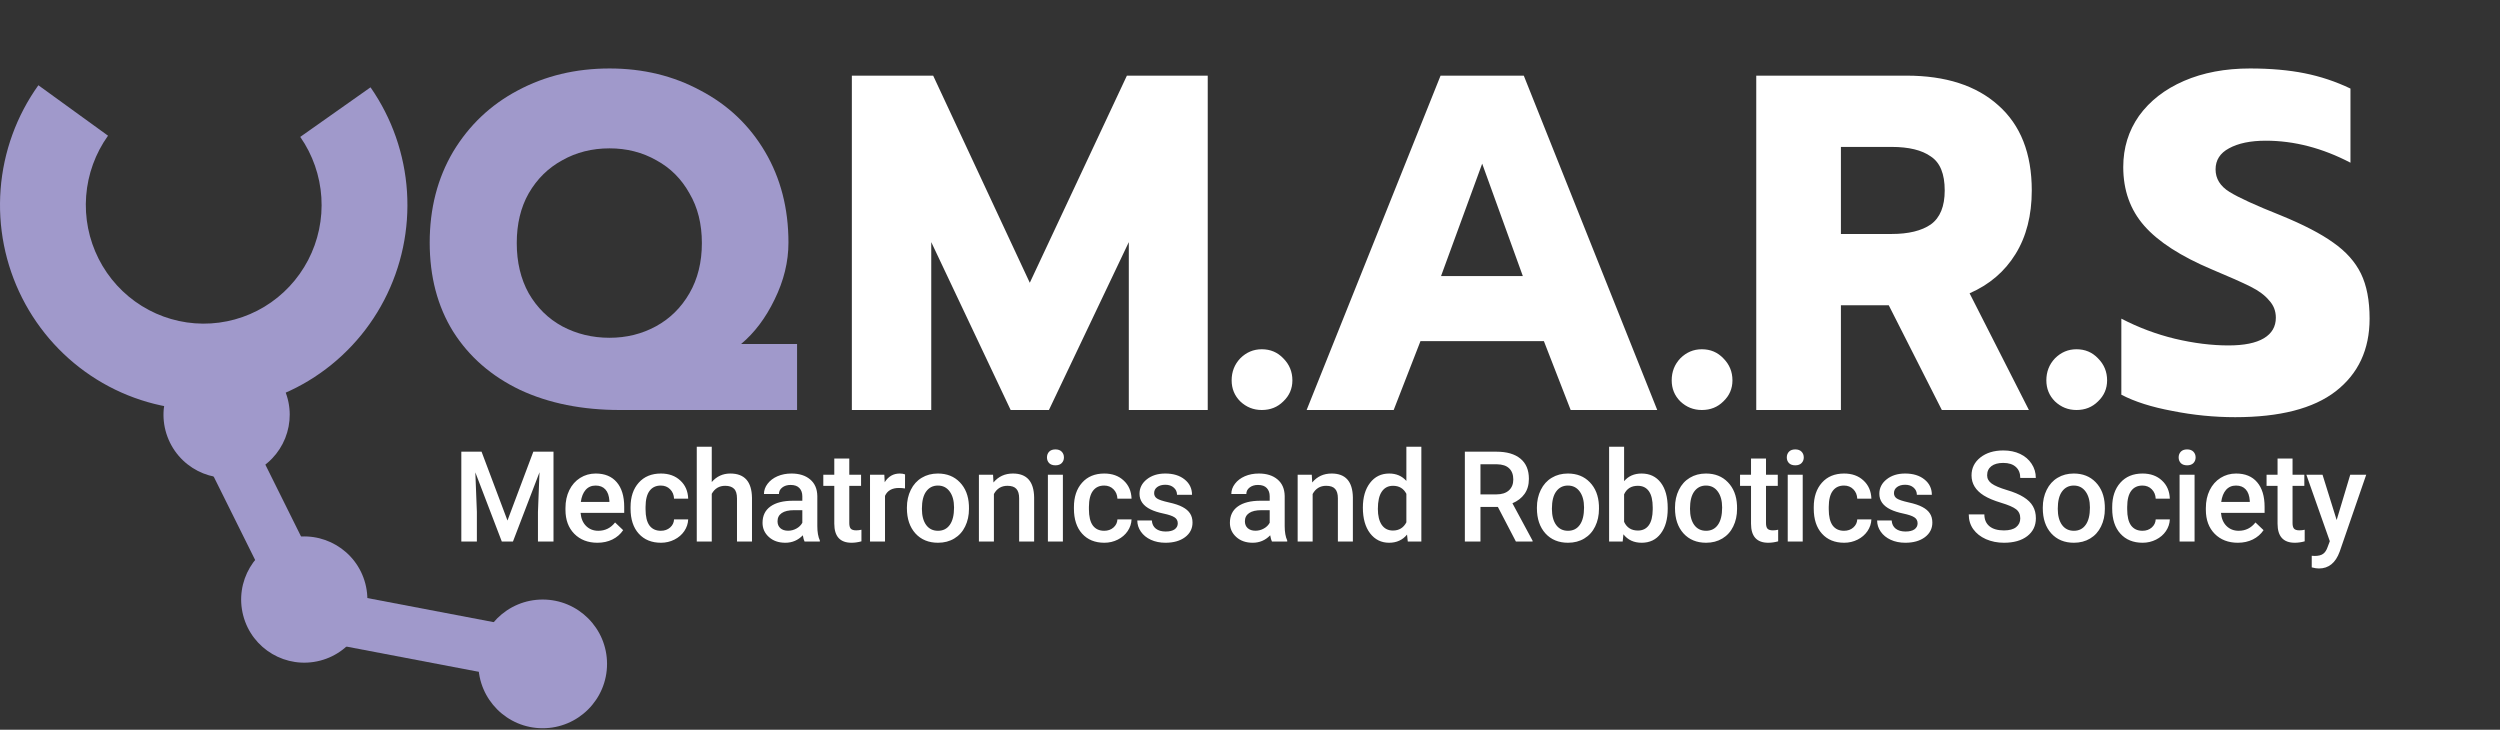 <svg width="1939" height="566" viewBox="0 0 1939 566" fill="none" xmlns="http://www.w3.org/2000/svg">
<rect x="0" y="0" width="1939" height="566" fill="#333333" stroke="none"/>
<circle cx="235.992" cy="465.015" r="48.946" transform="rotate(-14.535 235.992 465.015)" fill="#A099CB"/>
<path d="M287.376 67.73C304.02 91.623 313.81 119.664 315.673 148.783C317.537 177.901 311.402 206.974 297.94 232.818C284.479 258.662 264.21 280.279 239.353 295.303C214.497 310.327 186.012 318.179 157.017 317.997C128.022 317.815 99.636 309.608 74.967 294.274C50.298 278.939 30.299 257.07 17.158 231.059C4.017 205.049 -1.758 175.901 0.465 146.808C2.688 117.715 12.824 89.799 29.763 66.116L83.784 105.245C73.981 118.951 68.115 135.107 66.828 151.944C65.542 168.781 68.884 185.65 76.489 200.704C84.094 215.757 95.669 228.414 109.946 237.288C124.222 246.163 140.65 250.913 157.431 251.018C174.211 251.123 190.697 246.579 205.082 237.884C219.468 229.189 231.198 216.678 238.989 201.721C246.78 186.765 250.33 169.939 249.252 153.087C248.174 136.235 242.508 120.006 232.875 106.178L287.376 67.73Z" fill="#A099CB"/>
<circle cx="175.758" cy="321.684" r="48.946" transform="rotate(-23.236 175.758 321.684)" fill="#A099CB"/>
<path d="M660.695 58.671H723.765L798.707 219.314L874.02 58.671H936.719V318H875.504V187.779L813.547 318H783.867L722.281 187.779V318H660.695V58.671ZM978.636 318C972.206 318 966.641 315.774 961.941 311.322C957.489 306.87 955.263 301.429 955.263 294.998C955.263 288.32 957.489 282.631 961.941 277.932C966.641 273.233 972.206 270.883 978.636 270.883C985.314 270.883 990.879 273.233 995.331 277.932C1000.03 282.631 1002.38 288.32 1002.38 294.998C1002.38 301.429 1000.03 306.87 995.331 311.322C990.879 315.774 985.314 318 978.636 318ZM1117.3 58.671H1181.85L1285.36 318H1218.21L1197.44 264.576H1101.72L1080.94 318H1013.42L1117.3 58.671ZM1181.11 214.12L1149.58 126.935L1117.67 214.12H1181.11ZM1319.94 318C1313.51 318 1307.95 315.774 1303.25 311.322C1298.79 306.87 1296.57 301.429 1296.57 294.998C1296.57 288.32 1298.79 282.631 1303.25 277.932C1307.95 273.233 1313.51 270.883 1319.94 270.883C1326.62 270.883 1332.18 273.233 1336.64 277.932C1341.34 282.631 1343.69 288.32 1343.69 294.998C1343.69 301.429 1341.34 306.87 1336.64 311.322C1332.18 315.774 1326.62 318 1319.94 318ZM1362.15 58.671H1478.64C1509.06 58.671 1532.81 66.338 1549.87 81.673C1567.19 97.008 1575.84 119.02 1575.84 147.711C1575.84 167.003 1571.64 183.451 1563.23 197.054C1554.82 210.657 1542.95 220.798 1527.61 227.476L1573.62 318H1506.09L1464.91 236.751H1427.81V318H1362.15V58.671ZM1467.14 181.472C1480.25 181.472 1490.39 178.999 1497.56 174.052C1504.73 168.858 1508.32 160.078 1508.32 147.711C1508.32 134.85 1504.73 126.069 1497.56 121.37C1490.64 116.423 1480.49 113.95 1467.14 113.95H1427.81V181.472H1467.14ZM1610.52 318C1604.09 318 1598.53 315.774 1593.83 311.322C1589.38 306.87 1587.15 301.429 1587.15 294.998C1587.15 288.32 1589.38 282.631 1593.83 277.932C1598.53 273.233 1604.09 270.883 1610.52 270.883C1617.2 270.883 1622.77 273.233 1627.22 277.932C1631.92 282.631 1634.27 288.32 1634.27 294.998C1634.27 301.429 1631.92 306.87 1627.22 311.322C1622.77 315.774 1617.2 318 1610.52 318ZM1733.61 323.565C1717.28 323.565 1701.08 321.957 1685.01 318.742C1668.93 315.774 1655.7 311.569 1645.31 306.128V247.139C1658.66 254.064 1672.52 259.258 1686.86 262.721C1701.45 266.184 1715.3 267.915 1728.41 267.915C1740.53 267.915 1749.68 266.06 1755.87 262.35C1762.05 258.64 1765.14 253.322 1765.14 246.397C1765.14 241.203 1763.41 236.751 1759.95 233.041C1756.73 229.084 1751.91 225.497 1745.48 222.282C1739.05 219.067 1729.03 214.615 1715.43 208.926C1691.44 198.785 1674 187.532 1663.12 175.165C1652.23 162.798 1646.79 147.587 1646.79 129.532C1646.79 114.692 1650.87 101.46 1659.04 89.835C1667.45 78.21 1679.07 69.183 1693.91 62.752C1708.75 56.321 1725.82 53.106 1745.11 53.106C1760.94 53.106 1775.04 54.343 1787.4 56.816C1799.77 59.289 1811.64 63.247 1823.02 68.688V126.193C1801.25 114.816 1779.36 109.127 1757.35 109.127C1745.48 109.127 1735.96 111.106 1728.78 115.063C1721.86 118.773 1718.4 124.214 1718.4 131.387C1718.4 138.56 1721.98 144.372 1729.15 148.824C1736.33 153.276 1749.56 159.336 1768.85 167.003C1786.41 174.176 1800.02 181.225 1809.66 188.15C1819.56 195.075 1826.73 203.114 1831.18 212.265C1835.63 221.416 1837.86 233.041 1837.86 247.139C1837.86 271.13 1829.08 289.928 1811.52 303.531C1794.2 316.887 1768.23 323.565 1733.61 323.565Z" fill="white"/>
<path d="M373.499 350.328L393.597 403.73L413.647 350.328H429.294V420H417.236V397.031L418.432 366.311L397.856 420H389.195L368.666 366.358L369.863 397.031V420H357.804V350.328H373.499ZM463.366 420.957C455.997 420.957 450.016 418.644 445.422 414.019C440.86 409.361 438.579 403.172 438.579 395.452V394.017C438.579 388.849 439.568 384.239 441.546 380.188C443.556 376.104 446.363 372.93 449.968 370.665C453.573 368.4 457.592 367.268 462.027 367.268C469.077 367.268 474.516 369.517 478.344 374.015C482.204 378.513 484.134 384.877 484.134 393.107V397.797H450.303C450.654 402.072 452.073 405.453 454.562 407.941C457.082 410.43 460.24 411.674 464.036 411.674C469.364 411.674 473.702 409.521 477.052 405.214L483.321 411.195C481.247 414.29 478.472 416.698 474.994 418.421C471.549 420.112 467.673 420.957 463.366 420.957ZM461.979 376.599C458.789 376.599 456.205 377.715 454.227 379.948C452.281 382.181 451.037 385.292 450.494 389.279H472.65V388.418C472.394 384.526 471.358 381.591 469.539 379.613C467.721 377.604 465.201 376.599 461.979 376.599ZM512.512 411.674C515.415 411.674 517.823 410.828 519.737 409.138C521.652 407.447 522.672 405.357 522.8 402.869H533.758C533.63 406.091 532.625 409.106 530.743 411.913C528.861 414.688 526.309 416.89 523.087 418.517C519.865 420.144 516.388 420.957 512.655 420.957C505.414 420.957 499.672 418.612 495.429 413.923C491.186 409.233 489.065 402.757 489.065 394.495V393.299C489.065 385.419 491.17 379.119 495.381 374.397C499.592 369.644 505.334 367.268 512.608 367.268C518.764 367.268 523.773 369.07 527.633 372.675C531.525 376.248 533.567 380.953 533.758 386.791H522.8C522.672 383.824 521.652 381.384 519.737 379.47C517.855 377.556 515.447 376.599 512.512 376.599C508.748 376.599 505.845 377.97 503.803 380.714C501.761 383.425 500.724 387.557 500.693 393.107V394.974C500.693 400.588 501.697 404.783 503.707 407.559C505.749 410.302 508.684 411.674 512.512 411.674ZM552.039 373.871C555.835 369.469 560.637 367.268 566.443 367.268C577.48 367.268 583.079 373.568 583.238 386.169V420H571.61V386.6C571.61 383.027 570.829 380.507 569.266 379.039C567.734 377.54 565.47 376.79 562.471 376.79C557.813 376.79 554.336 378.864 552.039 383.011V420H540.411V346.5H552.039V373.871ZM624.01 420C623.499 419.011 623.053 417.4 622.67 415.167C618.969 419.027 614.44 420.957 609.08 420.957C603.88 420.957 599.637 419.474 596.352 416.507C593.066 413.54 591.423 409.871 591.423 405.501C591.423 399.982 593.465 395.755 597.548 392.82C601.663 389.854 607.533 388.37 615.157 388.37H622.287V384.973C622.287 382.293 621.538 380.156 620.038 378.561C618.539 376.934 616.258 376.12 613.195 376.12C610.548 376.12 608.378 376.79 606.688 378.13C604.997 379.438 604.151 381.113 604.151 383.154H592.524C592.524 380.315 593.465 377.667 595.347 375.211C597.229 372.723 599.781 370.777 603.003 369.373C606.257 367.969 609.878 367.268 613.865 367.268C619.927 367.268 624.76 368.799 628.364 371.861C631.969 374.892 633.819 379.167 633.915 384.686V408.037C633.915 412.695 634.569 416.411 635.877 419.187V420H624.01ZM611.233 411.626C613.53 411.626 615.684 411.068 617.693 409.951C619.735 408.835 621.266 407.335 622.287 405.453V395.691H616.019C611.712 395.691 608.474 396.441 606.305 397.94C604.136 399.44 603.051 401.561 603.051 404.305C603.051 406.538 603.785 408.324 605.252 409.664C606.751 410.972 608.745 411.626 611.233 411.626ZM658.704 355.64V368.225H667.844V376.838H658.704V405.74C658.704 407.718 659.087 409.154 659.853 410.047C660.65 410.908 662.054 411.339 664.064 411.339C665.403 411.339 666.759 411.179 668.131 410.86V419.856C665.483 420.59 662.931 420.957 660.475 420.957C651.542 420.957 647.076 416.028 647.076 406.171V376.838H638.559V368.225H647.076V355.64H658.704ZM701.916 378.848C700.385 378.592 698.806 378.465 697.179 378.465C691.851 378.465 688.262 380.507 686.412 384.59V420H674.784V368.225H685.886L686.173 374.015C688.98 369.517 692.872 367.268 697.849 367.268C699.507 367.268 700.879 367.491 701.964 367.938L701.916 378.848ZM703.401 393.634C703.401 388.562 704.406 384 706.416 379.948C708.426 375.865 711.249 372.739 714.886 370.569C718.522 368.368 722.701 367.268 727.423 367.268C734.409 367.268 740.072 369.517 744.41 374.015C748.781 378.513 751.141 384.478 751.492 391.911L751.54 394.639C751.54 399.743 750.551 404.305 748.573 408.324C746.627 412.344 743.82 415.454 740.151 417.655C736.515 419.856 732.304 420.957 727.519 420.957C720.213 420.957 714.359 418.533 709.957 413.684C705.587 408.803 703.401 402.311 703.401 394.208V393.634ZM715.029 394.639C715.029 399.966 716.13 404.145 718.331 407.176C720.532 410.174 723.595 411.674 727.519 411.674C731.442 411.674 734.489 410.143 736.658 407.08C738.859 404.018 739.96 399.535 739.96 393.634C739.96 388.402 738.827 384.255 736.562 381.192C734.329 378.13 731.283 376.599 727.423 376.599C723.627 376.599 720.612 378.114 718.379 381.145C716.146 384.143 715.029 388.641 715.029 394.639ZM770.204 368.225L770.539 374.206C774.367 369.58 779.392 367.268 785.612 367.268C796.395 367.268 801.882 373.44 802.073 385.786V420H790.445V386.456C790.445 383.17 789.727 380.746 788.292 379.183C786.888 377.588 784.575 376.79 781.353 376.79C776.664 376.79 773.171 378.911 770.874 383.154V420H759.246V368.225H770.204ZM824.374 420H812.746V368.225H824.374V420ZM812.028 354.778C812.028 352.992 812.586 351.508 813.703 350.328C814.851 349.148 816.478 348.558 818.584 348.558C820.689 348.558 822.316 349.148 823.465 350.328C824.613 351.508 825.187 352.992 825.187 354.778C825.187 356.533 824.613 358 823.465 359.181C822.316 360.329 820.689 360.903 818.584 360.903C816.478 360.903 814.851 360.329 813.703 359.181C812.586 358 812.028 356.533 812.028 354.778ZM856.389 411.674C859.292 411.674 861.7 410.828 863.614 409.138C865.528 407.447 866.549 405.357 866.677 402.869H877.635C877.507 406.091 876.502 409.106 874.62 411.913C872.738 414.688 870.186 416.89 866.964 418.517C863.742 420.144 860.264 420.957 856.532 420.957C849.291 420.957 843.548 418.612 839.306 413.923C835.063 409.233 832.941 402.757 832.941 394.495V393.299C832.941 385.419 835.047 379.119 839.258 374.397C843.469 369.644 849.211 367.268 856.484 367.268C862.641 367.268 867.65 369.07 871.51 372.675C875.402 376.248 877.443 380.953 877.635 386.791H866.677C866.549 383.824 865.528 381.384 863.614 379.47C861.732 377.556 859.323 376.599 856.389 376.599C852.624 376.599 849.721 377.97 847.68 380.714C845.638 383.425 844.601 387.557 844.569 393.107V394.974C844.569 400.588 845.574 404.783 847.584 407.559C849.625 410.302 852.56 411.674 856.389 411.674ZM913.477 405.932C913.477 403.858 912.616 402.279 910.893 401.194C909.203 400.11 906.379 399.153 902.424 398.323C898.468 397.494 895.166 396.441 892.518 395.165C886.712 392.358 883.809 388.29 883.809 382.963C883.809 378.497 885.692 374.764 889.456 371.766C893.22 368.767 898.005 367.268 903.811 367.268C910 367.268 914.993 368.799 918.789 371.861C922.617 374.924 924.531 378.896 924.531 383.776H912.903C912.903 381.543 912.074 379.693 910.415 378.226C908.756 376.726 906.555 375.977 903.811 375.977C901.259 375.977 899.17 376.567 897.543 377.747C895.948 378.927 895.15 380.507 895.15 382.484C895.15 384.271 895.9 385.659 897.399 386.647C898.899 387.636 901.929 388.641 906.491 389.662C911.053 390.651 914.626 391.847 917.21 393.251C919.826 394.623 921.756 396.282 923 398.228C924.276 400.174 924.914 402.534 924.914 405.31C924.914 409.967 922.984 413.747 919.124 416.65C915.264 419.521 910.207 420.957 903.955 420.957C899.712 420.957 895.932 420.191 892.614 418.66C889.296 417.129 886.712 415.023 884.862 412.344C883.012 409.664 882.087 406.777 882.087 403.683H893.38C893.539 406.426 894.576 408.548 896.49 410.047C898.404 411.514 900.94 412.248 904.098 412.248C907.161 412.248 909.49 411.674 911.085 410.525C912.68 409.345 913.477 407.814 913.477 405.932ZM986.503 420C985.992 419.011 985.546 417.4 985.163 415.167C981.462 419.027 976.932 420.957 971.573 420.957C966.373 420.957 962.13 419.474 958.844 416.507C955.559 413.54 953.916 409.871 953.916 405.501C953.916 399.982 955.957 395.755 960.041 392.82C964.156 389.854 970.026 388.37 977.65 388.37H984.78V384.973C984.78 382.293 984.03 380.156 982.531 378.561C981.032 376.934 978.751 376.12 975.688 376.12C973.04 376.12 970.871 376.79 969.18 378.13C967.49 379.438 966.644 381.113 966.644 383.154H955.016C955.016 380.315 955.957 377.667 957.84 375.211C959.722 372.723 962.274 370.777 965.496 369.373C968.75 367.969 972.371 367.268 976.358 367.268C982.419 367.268 987.252 368.799 990.857 371.861C994.462 374.892 996.312 379.167 996.408 384.686V408.037C996.408 412.695 997.062 416.411 998.37 419.187V420H986.503ZM973.726 411.626C976.023 411.626 978.177 411.068 980.186 409.951C982.228 408.835 983.759 407.335 984.78 405.453V395.691H978.511C974.205 395.691 970.967 396.441 968.798 397.94C966.628 399.44 965.544 401.561 965.544 404.305C965.544 406.538 966.277 408.324 967.745 409.664C969.244 410.972 971.238 411.626 973.726 411.626ZM1017.42 368.225L1017.75 374.206C1021.58 369.58 1026.6 367.268 1032.82 367.268C1043.61 367.268 1049.09 373.44 1049.29 385.786V420H1037.66V386.456C1037.66 383.17 1036.94 380.746 1035.5 379.183C1034.1 377.588 1031.79 376.79 1028.57 376.79C1023.88 376.79 1020.38 378.911 1018.09 383.154V420H1006.46V368.225H1017.42ZM1057.04 393.729C1057.04 385.754 1058.89 379.358 1062.59 374.541C1066.29 369.692 1071.25 367.268 1077.47 367.268C1082.96 367.268 1087.39 369.182 1090.78 373.01V346.5H1102.4V420H1091.88L1091.3 414.641C1087.82 418.852 1083.18 420.957 1077.38 420.957C1071.32 420.957 1066.4 418.517 1062.64 413.636C1058.91 408.755 1057.04 402.119 1057.04 393.729ZM1068.67 394.734C1068.67 399.998 1069.67 404.113 1071.68 407.08C1073.72 410.015 1076.61 411.482 1080.34 411.482C1085.1 411.482 1088.57 409.361 1090.78 405.118V383.011C1088.64 378.864 1085.19 376.79 1080.44 376.79C1076.67 376.79 1073.77 378.289 1071.73 381.288C1069.69 384.255 1068.67 388.737 1068.67 394.734ZM1161.74 393.155H1148.25V420H1136.14V350.328H1160.64C1168.68 350.328 1174.89 352.131 1179.26 355.735C1183.63 359.34 1185.81 364.556 1185.81 371.383C1185.81 376.04 1184.68 379.948 1182.41 383.106C1180.18 386.233 1177.06 388.641 1173.04 390.332L1188.68 419.378V420H1175.72L1161.74 393.155ZM1148.25 383.441H1160.69C1164.77 383.441 1167.96 382.421 1170.26 380.379C1172.56 378.305 1173.71 375.482 1173.71 371.909C1173.71 368.177 1172.64 365.29 1170.5 363.248C1168.39 361.206 1165.24 360.154 1161.02 360.09H1148.25V383.441ZM1192.03 393.634C1192.03 388.562 1193.04 384 1195.05 379.948C1197.06 375.865 1199.88 372.739 1203.52 370.569C1207.16 368.368 1211.33 367.268 1216.06 367.268C1223.04 367.268 1228.7 369.517 1233.04 374.015C1237.41 378.513 1239.77 384.478 1240.13 391.911L1240.17 394.639C1240.17 399.743 1239.18 404.305 1237.21 408.324C1235.26 412.344 1232.45 415.454 1228.78 417.655C1225.15 419.856 1220.94 420.957 1216.15 420.957C1208.85 420.957 1202.99 418.533 1198.59 413.684C1194.22 408.803 1192.03 402.311 1192.03 394.208V393.634ZM1203.66 394.639C1203.66 399.966 1204.76 404.145 1206.96 407.176C1209.17 410.174 1212.23 411.674 1216.15 411.674C1220.08 411.674 1223.12 410.143 1225.29 407.08C1227.49 404.018 1228.59 399.535 1228.59 393.634C1228.59 388.402 1227.46 384.255 1225.2 381.192C1222.96 378.13 1219.92 376.599 1216.06 376.599C1212.26 376.599 1209.25 378.114 1207.01 381.145C1204.78 384.143 1203.66 388.641 1203.66 394.639ZM1293.48 394.639C1293.48 402.678 1291.68 409.074 1288.07 413.827C1284.5 418.58 1279.57 420.957 1273.29 420.957C1267.23 420.957 1262.51 418.772 1259.12 414.401L1258.55 420H1248.02V346.5H1259.65V373.201C1263 369.245 1267.51 367.268 1273.19 367.268C1279.51 367.268 1284.47 369.612 1288.07 374.302C1291.68 378.991 1293.48 385.547 1293.48 393.969V394.639ZM1281.85 393.634C1281.85 388.019 1280.87 383.808 1278.89 381.001C1276.91 378.194 1274.04 376.79 1270.27 376.79C1265.23 376.79 1261.69 378.991 1259.65 383.394V404.735C1261.72 409.233 1265.3 411.482 1270.37 411.482C1274.01 411.482 1276.81 410.127 1278.79 407.415C1280.77 404.703 1281.79 400.604 1281.85 395.117V393.634ZM1299.13 393.634C1299.13 388.562 1300.14 384 1302.14 379.948C1304.15 375.865 1306.98 372.739 1310.61 370.569C1314.25 368.368 1318.43 367.268 1323.15 367.268C1330.14 367.268 1335.8 369.517 1340.14 374.015C1344.51 378.513 1346.87 384.478 1347.22 391.911L1347.27 394.639C1347.27 399.743 1346.28 404.305 1344.3 408.324C1342.36 412.344 1339.55 415.454 1335.88 417.655C1332.24 419.856 1328.03 420.957 1323.25 420.957C1315.94 420.957 1310.09 418.533 1305.69 413.684C1301.32 408.803 1299.13 402.311 1299.13 394.208V393.634ZM1310.76 394.639C1310.76 399.966 1311.86 404.145 1314.06 407.176C1316.26 410.174 1319.32 411.674 1323.25 411.674C1327.17 411.674 1330.22 410.143 1332.39 407.08C1334.59 404.018 1335.69 399.535 1335.69 393.634C1335.69 388.402 1334.56 384.255 1332.29 381.192C1330.06 378.13 1327.01 376.599 1323.15 376.599C1319.36 376.599 1316.34 378.114 1314.11 381.145C1311.87 384.143 1310.76 388.641 1310.76 394.639ZM1369.71 355.64V368.225H1378.85V376.838H1369.71V405.74C1369.71 407.718 1370.1 409.154 1370.86 410.047C1371.66 410.908 1373.06 411.339 1375.07 411.339C1376.41 411.339 1377.77 411.179 1379.14 410.86V419.856C1376.49 420.59 1373.94 420.957 1371.48 420.957C1362.55 420.957 1358.09 416.028 1358.09 406.171V376.838H1349.57V368.225H1358.09V355.64H1369.71ZM1398.19 420H1386.56V368.225H1398.19V420ZM1385.84 354.778C1385.84 352.992 1386.4 351.508 1387.52 350.328C1388.66 349.148 1390.29 348.558 1392.4 348.558C1394.5 348.558 1396.13 349.148 1397.28 350.328C1398.43 351.508 1399 352.992 1399 354.778C1399 356.533 1398.43 358 1397.28 359.181C1396.13 360.329 1394.5 360.903 1392.4 360.903C1390.29 360.903 1388.66 360.329 1387.52 359.181C1386.4 358 1385.84 356.533 1385.84 354.778ZM1430.2 411.674C1433.1 411.674 1435.51 410.828 1437.43 409.138C1439.34 407.447 1440.36 405.357 1440.49 402.869H1451.45C1451.32 406.091 1450.32 409.106 1448.43 411.913C1446.55 414.688 1444 416.89 1440.78 418.517C1437.55 420.144 1434.08 420.957 1430.35 420.957C1423.1 420.957 1417.36 418.612 1413.12 413.923C1408.88 409.233 1406.75 402.757 1406.75 394.495V393.299C1406.75 385.419 1408.86 379.119 1413.07 374.397C1417.28 369.644 1423.02 367.268 1430.3 367.268C1436.45 367.268 1441.46 369.07 1445.32 372.675C1449.21 376.248 1451.26 380.953 1451.45 386.791H1440.49C1440.36 383.824 1439.34 381.384 1437.43 379.47C1435.54 377.556 1433.14 376.599 1430.2 376.599C1426.44 376.599 1423.53 377.97 1421.49 380.714C1419.45 383.425 1418.41 387.557 1418.38 393.107V394.974C1418.38 400.588 1419.39 404.783 1421.4 407.559C1423.44 410.302 1426.37 411.674 1430.2 411.674ZM1487.29 405.932C1487.29 403.858 1486.43 402.279 1484.71 401.194C1483.02 400.11 1480.19 399.153 1476.24 398.323C1472.28 397.494 1468.98 396.441 1466.33 395.165C1460.53 392.358 1457.62 388.29 1457.62 382.963C1457.62 378.497 1459.5 374.764 1463.27 371.766C1467.03 368.767 1471.82 367.268 1477.62 367.268C1483.81 367.268 1488.81 368.799 1492.6 371.861C1496.43 374.924 1498.34 378.896 1498.34 383.776H1486.72C1486.72 381.543 1485.89 379.693 1484.23 378.226C1482.57 376.726 1480.37 375.977 1477.62 375.977C1475.07 375.977 1472.98 376.567 1471.36 377.747C1469.76 378.927 1468.96 380.507 1468.96 382.484C1468.96 384.271 1469.71 385.659 1471.21 386.647C1472.71 387.636 1475.74 388.641 1480.3 389.662C1484.87 390.651 1488.44 391.847 1491.02 393.251C1493.64 394.623 1495.57 396.282 1496.81 398.228C1498.09 400.174 1498.73 402.534 1498.73 405.31C1498.73 409.967 1496.8 413.747 1492.94 416.65C1489.08 419.521 1484.02 420.957 1477.77 420.957C1473.52 420.957 1469.74 420.191 1466.43 418.66C1463.11 417.129 1460.53 415.023 1458.68 412.344C1456.82 409.664 1455.9 406.777 1455.9 403.683H1467.19C1467.35 406.426 1468.39 408.548 1470.3 410.047C1472.22 411.514 1474.75 412.248 1477.91 412.248C1480.97 412.248 1483.3 411.674 1484.9 410.525C1486.49 409.345 1487.29 407.814 1487.29 405.932ZM1566.92 402.056C1566.92 398.993 1565.83 396.632 1563.67 394.974C1561.53 393.315 1557.65 391.64 1552.04 389.949C1546.42 388.258 1541.96 386.376 1538.64 384.303C1532.29 380.315 1529.12 375.115 1529.12 368.703C1529.12 363.089 1531.4 358.463 1535.96 354.826C1540.55 351.189 1546.5 349.371 1553.81 349.371C1558.66 349.371 1562.98 350.264 1566.78 352.051C1570.57 353.837 1573.55 356.389 1575.72 359.707C1577.89 362.993 1578.98 366.646 1578.98 370.665H1566.92C1566.92 367.028 1565.77 364.189 1563.47 362.147C1561.21 360.074 1557.95 359.037 1553.71 359.037C1549.76 359.037 1546.68 359.882 1544.48 361.573C1542.31 363.264 1541.22 365.625 1541.22 368.655C1541.22 371.207 1542.4 373.345 1544.76 375.067C1547.12 376.758 1551.02 378.417 1556.44 380.044C1561.86 381.639 1566.22 383.473 1569.5 385.547C1572.79 387.589 1575.2 389.949 1576.73 392.629C1578.26 395.277 1579.03 398.387 1579.03 401.96C1579.03 407.766 1576.79 412.392 1572.33 415.837C1567.89 419.25 1561.86 420.957 1554.24 420.957C1549.2 420.957 1544.56 420.032 1540.31 418.182C1536.1 416.299 1532.82 413.715 1530.46 410.43C1528.13 407.144 1526.96 403.316 1526.96 398.945H1539.07C1539.07 402.901 1540.38 405.964 1542.99 408.133C1545.61 410.302 1549.36 411.387 1554.24 411.387C1558.45 411.387 1561.61 410.541 1563.71 408.851C1565.85 407.128 1566.92 404.863 1566.92 402.056ZM1584.39 393.634C1584.39 388.562 1585.39 384 1587.4 379.948C1589.41 375.865 1592.23 372.739 1595.87 370.569C1599.51 368.368 1603.69 367.268 1608.41 367.268C1615.39 367.268 1621.06 369.517 1625.4 374.015C1629.77 378.513 1632.13 384.478 1632.48 391.911L1632.53 394.639C1632.53 399.743 1631.54 404.305 1629.56 408.324C1627.61 412.344 1624.81 415.454 1621.14 417.655C1617.5 419.856 1613.29 420.957 1608.5 420.957C1601.2 420.957 1595.34 418.533 1590.94 413.684C1586.57 408.803 1584.39 402.311 1584.39 394.208V393.634ZM1596.01 394.639C1596.01 399.966 1597.12 404.145 1599.32 407.176C1601.52 410.174 1604.58 411.674 1608.5 411.674C1612.43 411.674 1615.47 410.143 1617.64 407.08C1619.84 404.018 1620.95 399.535 1620.95 393.634C1620.95 388.402 1619.81 384.255 1617.55 381.192C1615.31 378.13 1612.27 376.599 1608.41 376.599C1604.61 376.599 1601.6 378.114 1599.36 381.145C1597.13 384.143 1596.01 388.641 1596.01 394.639ZM1661.67 411.674C1664.57 411.674 1666.98 410.828 1668.89 409.138C1670.81 407.447 1671.83 405.357 1671.96 402.869H1682.92C1682.79 406.091 1681.78 409.106 1679.9 411.913C1678.02 414.688 1675.47 416.89 1672.24 418.517C1669.02 420.144 1665.55 420.957 1661.81 420.957C1654.57 420.957 1648.83 418.612 1644.59 413.923C1640.34 409.233 1638.22 402.757 1638.22 394.495V393.299C1638.22 385.419 1640.33 379.119 1644.54 374.397C1648.75 369.644 1654.49 367.268 1661.76 367.268C1667.92 367.268 1672.93 369.07 1676.79 372.675C1680.68 376.248 1682.72 380.953 1682.92 386.791H1671.96C1671.83 383.824 1670.81 381.384 1668.89 379.47C1667.01 377.556 1664.6 376.599 1661.67 376.599C1657.9 376.599 1655 377.97 1652.96 380.714C1650.92 383.425 1649.88 387.557 1649.85 393.107V394.974C1649.85 400.588 1650.85 404.783 1652.86 407.559C1654.91 410.302 1657.84 411.674 1661.67 411.674ZM1702.11 420H1690.48V368.225H1702.11V420ZM1689.76 354.778C1689.76 352.992 1690.32 351.508 1691.43 350.328C1692.58 349.148 1694.21 348.558 1696.32 348.558C1698.42 348.558 1700.05 349.148 1701.2 350.328C1702.34 351.508 1702.92 352.992 1702.92 354.778C1702.92 356.533 1702.34 358 1701.2 359.181C1700.05 360.329 1698.42 360.903 1696.32 360.903C1694.21 360.903 1692.58 360.329 1691.43 359.181C1690.32 358 1689.76 356.533 1689.76 354.778ZM1735.65 420.957C1728.28 420.957 1722.3 418.644 1717.71 414.019C1713.15 409.361 1710.86 403.172 1710.86 395.452V394.017C1710.86 388.849 1711.85 384.239 1713.83 380.188C1715.84 376.104 1718.65 372.93 1722.25 370.665C1725.86 368.4 1729.88 367.268 1734.31 367.268C1741.36 367.268 1746.8 369.517 1750.63 374.015C1754.49 378.513 1756.42 384.877 1756.42 393.107V397.797H1722.59C1722.94 402.072 1724.36 405.453 1726.85 407.941C1729.37 410.43 1732.53 411.674 1736.32 411.674C1741.65 411.674 1745.99 409.521 1749.34 405.214L1755.61 411.195C1753.53 414.29 1750.76 416.698 1747.28 418.421C1743.83 420.112 1739.96 420.957 1735.65 420.957ZM1734.26 376.599C1731.07 376.599 1728.49 377.715 1726.51 379.948C1724.57 382.181 1723.32 385.292 1722.78 389.279H1744.93V388.418C1744.68 384.526 1743.64 381.591 1741.82 379.613C1740.01 377.604 1737.49 376.599 1734.26 376.599ZM1778.1 355.64V368.225H1787.24V376.838H1778.1V405.74C1778.1 407.718 1778.48 409.154 1779.25 410.047C1780.04 410.908 1781.45 411.339 1783.46 411.339C1784.8 411.339 1786.15 411.179 1787.52 410.86V419.856C1784.88 420.59 1782.32 420.957 1779.87 420.957C1770.94 420.957 1766.47 416.028 1766.47 406.171V376.838H1757.95V368.225H1766.47V355.64H1778.1ZM1812.31 403.348L1822.84 368.225H1835.23L1814.66 427.848C1811.5 436.557 1806.14 440.911 1798.58 440.911C1796.89 440.911 1795.02 440.624 1792.98 440.05V431.054L1795.18 431.197C1798.12 431.197 1800.32 430.655 1801.79 429.57C1803.29 428.518 1804.47 426.731 1805.33 424.211L1807 419.761L1788.82 368.225H1801.36L1812.31 403.348Z" fill="white"/>
<path d="M480.933 318C451.5 318 425.654 312.806 403.394 302.418C381.134 291.783 363.821 276.695 351.454 257.156C339.335 237.617 333.275 214.615 333.275 188.15C333.275 161.685 339.335 138.189 351.454 117.66C363.821 97.131 380.516 81.302 401.539 70.172C422.81 58.795 446.554 53.106 472.771 53.106C498.741 53.106 522.238 58.795 543.261 70.172C564.532 81.302 581.227 97.131 593.346 117.66C605.465 138.189 611.525 161.685 611.525 188.15C611.525 202.99 607.939 217.706 600.766 232.299C593.841 246.644 585.184 258.145 574.796 266.802H618.203V318H480.933ZM472.771 261.979C485.88 261.979 497.875 259.011 508.758 253.075C519.641 247.139 528.297 238.606 534.728 227.476C541.159 216.346 544.374 203.361 544.374 188.521C544.374 173.681 541.159 160.82 534.728 149.937C528.545 138.807 520.012 130.274 509.129 124.338C498.246 118.155 486.127 115.063 472.771 115.063C459.168 115.063 446.925 118.155 436.042 124.338C425.159 130.274 416.503 138.807 410.072 149.937C403.889 160.82 400.797 173.681 400.797 188.521C400.797 203.361 403.889 216.346 410.072 227.476C416.503 238.606 425.159 247.139 436.042 253.075C447.172 259.011 459.415 261.979 472.771 261.979Z" fill="#A099CB"/>
<path d="M166.893 327L235.992 466.071" stroke="#A099CB" stroke-width="40"/>
<path d="M253 478.135L409.832 508.035" stroke="#A099CB" stroke-width="40"/>
<circle cx="420.909" cy="514.909" r="49.909" fill="#A099CB"/>
</svg>
